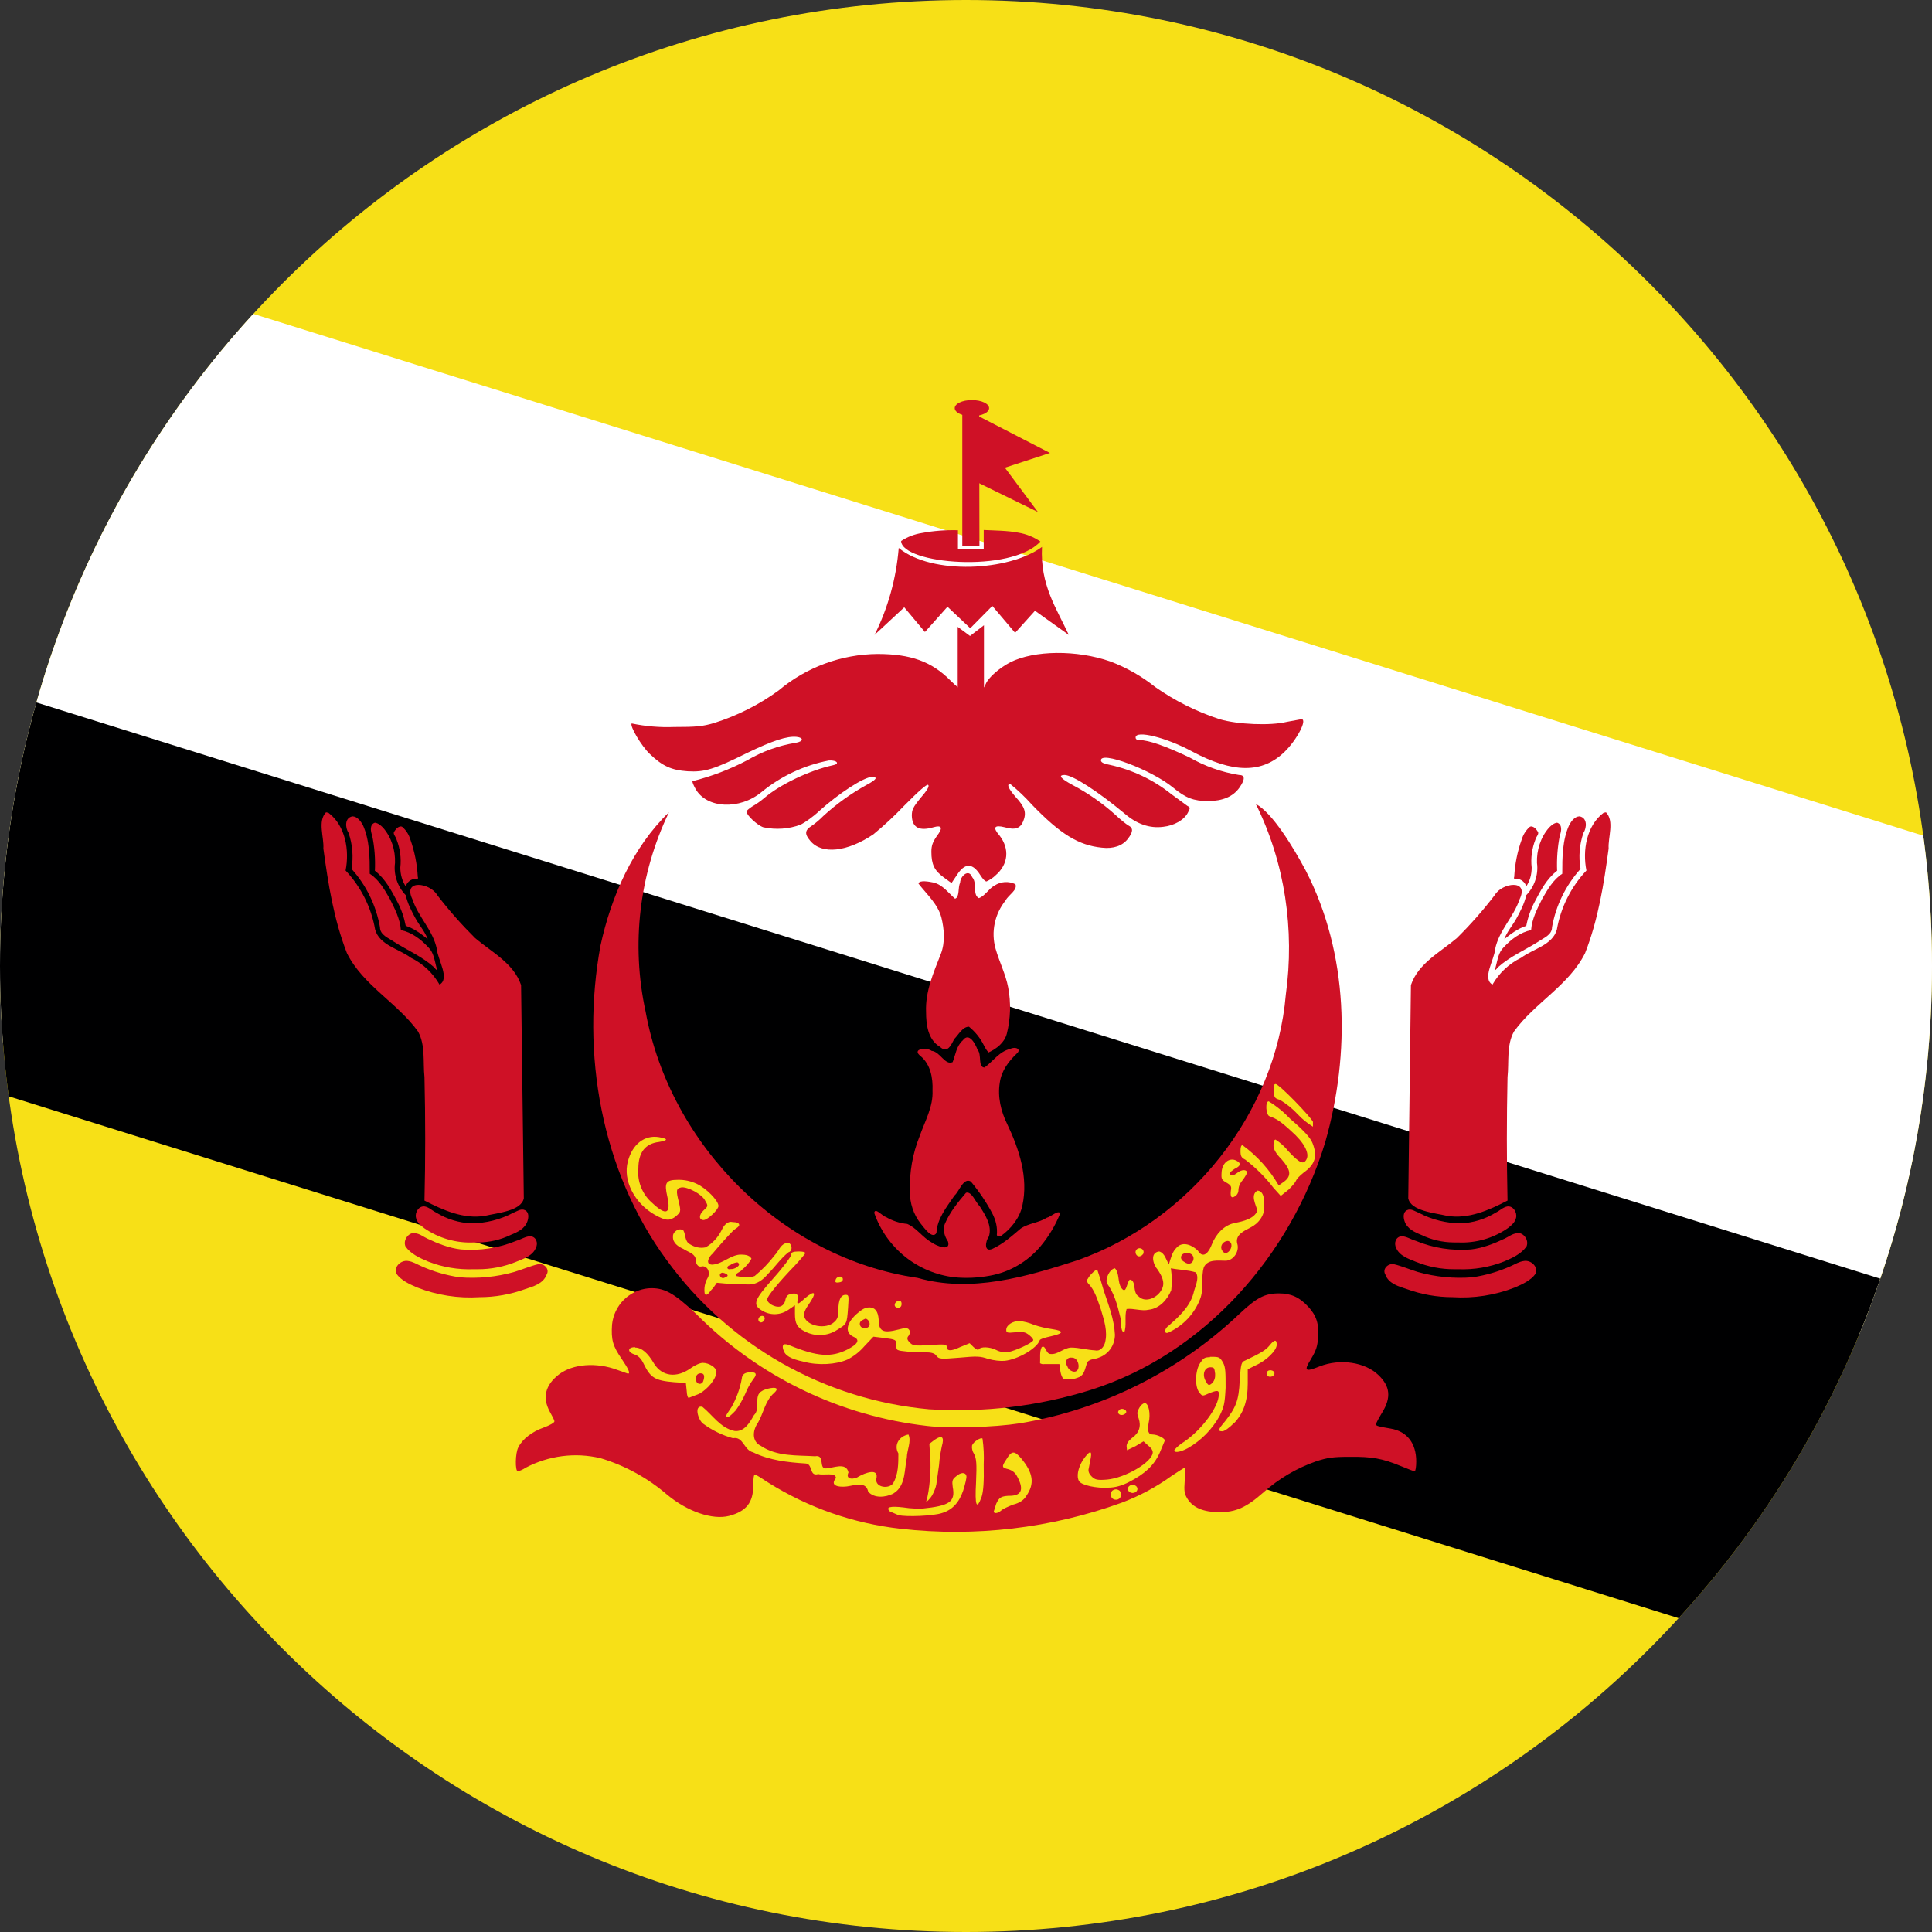<svg width="24" height="24" viewBox="0 0 24 24" fill="none" xmlns="http://www.w3.org/2000/svg">
<rect x="0" y="0" width="24" height="24" fill="#333333" stroke="none"/>
<g clip-path="url(#clip0_2214_3109)">
<g clip-path="url(#clip1_2214_3109)">
<path d="M-4 0H28V24H-4V0Z" fill="#F7E017"/>
<path d="M-4 1.666V12.335L28 17.335V11.665L-4 1.666Z" fill="white"/>
<path d="M-4 7.335V12.335L28 22.335V17.335L-4 7.335Z" fill="#000001"/>
<path d="M11.19 18.991C10.605 18.926 10.042 18.73 9.543 18.417C9.463 18.364 9.39 18.317 9.377 18.317C9.363 18.317 9.357 18.381 9.357 18.454C9.357 18.667 9.27 18.774 9.057 18.831C8.85 18.884 8.537 18.777 8.283 18.564C8.043 18.358 7.763 18.205 7.46 18.114C7.145 18.039 6.813 18.082 6.527 18.234C6.498 18.254 6.467 18.268 6.433 18.277C6.397 18.277 6.4 18.047 6.44 17.977C6.49 17.877 6.61 17.784 6.753 17.734C6.827 17.707 6.887 17.674 6.887 17.657C6.887 17.641 6.86 17.591 6.83 17.537C6.735 17.362 6.772 17.207 6.943 17.074C7.117 16.941 7.41 16.921 7.667 17.017L7.8 17.064C7.833 17.064 7.813 17.014 7.72 16.877C7.613 16.721 7.59 16.644 7.603 16.454C7.615 16.338 7.666 16.23 7.748 16.148C7.83 16.066 7.938 16.015 8.053 16.004C8.247 15.991 8.367 16.057 8.653 16.327C9.423 17.102 10.435 17.591 11.52 17.714C11.797 17.747 12.347 17.731 12.67 17.681C13.694 17.51 14.644 17.036 15.397 16.321C15.61 16.121 15.71 16.067 15.887 16.067C16.037 16.067 16.143 16.114 16.253 16.234C16.354 16.344 16.387 16.447 16.373 16.617C16.367 16.724 16.35 16.774 16.287 16.881C16.194 17.031 16.21 17.047 16.393 16.974C16.647 16.874 16.957 16.921 17.123 17.081C17.27 17.221 17.284 17.361 17.17 17.547C17.127 17.617 17.093 17.681 17.093 17.694C17.093 17.714 17.127 17.721 17.277 17.747C17.477 17.781 17.593 17.927 17.593 18.154C17.593 18.221 17.584 18.277 17.573 18.277C17.564 18.277 17.487 18.247 17.407 18.214C17.174 18.117 17.04 18.094 16.767 18.097C16.56 18.097 16.49 18.107 16.347 18.154C16.107 18.238 15.886 18.368 15.697 18.537C15.483 18.727 15.35 18.787 15.143 18.784C14.95 18.784 14.819 18.729 14.75 18.617C14.713 18.557 14.707 18.524 14.717 18.391C14.723 18.304 14.72 18.234 14.717 18.234C14.707 18.234 14.633 18.281 14.55 18.337C14.36 18.474 14.152 18.585 13.934 18.667C13.056 18.985 12.117 19.095 11.19 18.991Z" fill="#CF1126"/>
<path d="M11.543 17.507C10.899 17.449 10.274 17.253 9.711 16.933C9.148 16.613 8.66 16.175 8.28 15.651C7.467 14.544 7.213 13.081 7.46 11.744C7.593 11.134 7.86 10.524 8.31 10.091C7.94 10.861 7.838 11.732 8.02 12.567C8.32 14.227 9.72 15.631 11.397 15.874C12.063 16.064 12.747 15.861 13.38 15.657C14.78 15.164 15.847 13.837 15.973 12.354C16.084 11.554 15.963 10.717 15.6 9.987C15.807 10.097 16.067 10.527 16.22 10.814C16.753 11.847 16.777 13.084 16.463 14.187C16.037 15.591 14.963 16.821 13.547 17.267C12.9 17.469 12.223 17.55 11.547 17.507H11.543Z" fill="#CF1126"/>
<path d="M5.067 15.664C4.983 15.651 4.89 15.734 4.923 15.821C4.983 15.907 5.09 15.954 5.183 15.994C5.429 16.09 5.693 16.131 5.957 16.114C6.15 16.114 6.342 16.08 6.523 16.014C6.623 15.981 6.75 15.947 6.79 15.834C6.833 15.764 6.757 15.691 6.687 15.704C6.587 15.727 6.487 15.771 6.387 15.801C6.167 15.863 5.938 15.885 5.71 15.867C5.544 15.843 5.383 15.796 5.23 15.727C5.177 15.704 5.127 15.671 5.067 15.664Z" fill="#CF1126"/>
<path d="M5.16 15.317C5.077 15.304 5.003 15.404 5.037 15.484C5.103 15.577 5.213 15.627 5.317 15.671C5.497 15.742 5.69 15.774 5.883 15.767H5.933C6.098 15.768 6.261 15.736 6.413 15.674C6.503 15.637 6.617 15.601 6.657 15.501C6.687 15.444 6.663 15.364 6.59 15.357C6.53 15.357 6.473 15.397 6.413 15.414C6.196 15.504 5.961 15.54 5.727 15.521C5.58 15.504 5.443 15.45 5.31 15.387C5.26 15.364 5.217 15.327 5.16 15.32V15.317Z" fill="#CF1126"/>
<path d="M5.277 14.987C5.203 14.977 5.153 15.06 5.167 15.124C5.177 15.184 5.227 15.224 5.27 15.257C5.452 15.383 5.67 15.445 5.89 15.434H5.943C6.082 15.433 6.219 15.401 6.343 15.341C6.427 15.307 6.523 15.264 6.553 15.167C6.567 15.124 6.573 15.06 6.523 15.034C6.47 15.007 6.42 15.05 6.373 15.067C6.214 15.151 6.037 15.195 5.857 15.197C5.702 15.191 5.552 15.145 5.42 15.064C5.37 15.04 5.33 14.997 5.277 14.987Z" fill="#CF1126"/>
<path d="M4.05 10.091C3.943 10.201 4.027 10.401 4.017 10.541C4.077 10.981 4.147 11.424 4.31 11.841C4.51 12.241 4.937 12.457 5.193 12.814C5.287 12.984 5.253 13.191 5.273 13.381C5.285 13.892 5.285 14.403 5.273 14.914C5.507 15.034 5.757 15.147 6.023 15.104C6.18 15.067 6.473 15.044 6.507 14.887L6.473 12.237C6.383 11.967 6.107 11.827 5.903 11.654C5.734 11.486 5.575 11.307 5.43 11.117C5.343 10.967 5 10.917 5.123 11.171C5.197 11.394 5.38 11.557 5.427 11.791C5.437 11.921 5.593 12.157 5.46 12.231C5.377 12.086 5.253 11.97 5.103 11.897C4.957 11.787 4.713 11.741 4.66 11.547C4.612 11.272 4.484 11.017 4.293 10.814C4.343 10.567 4.293 10.257 4.08 10.097L4.05 10.091Z" fill="#CF1126"/>
<path d="M4.38 10.141C4.28 10.157 4.287 10.281 4.33 10.347C4.38 10.491 4.392 10.644 4.367 10.794C4.55 10.997 4.672 11.248 4.72 11.517C4.72 11.617 4.827 11.651 4.897 11.701C5.06 11.804 5.24 11.881 5.387 12.011C5.417 12.044 5.44 12.077 5.42 12.011C5.397 11.924 5.387 11.831 5.32 11.767C5.227 11.667 5.113 11.581 4.98 11.554C4.97 11.414 4.903 11.287 4.843 11.167C4.777 11.051 4.707 10.927 4.593 10.854C4.593 10.651 4.593 10.437 4.507 10.247C4.48 10.201 4.44 10.144 4.38 10.141Z" fill="#CF1126"/>
<path d="M4.657 10.22C4.59 10.241 4.603 10.327 4.623 10.377C4.653 10.522 4.664 10.67 4.657 10.817C4.787 10.917 4.863 11.064 4.937 11.204C4.986 11.297 5.02 11.396 5.04 11.501C5.143 11.534 5.233 11.601 5.313 11.667C5.28 11.574 5.213 11.501 5.163 11.411C5.113 11.32 5.063 11.224 5.04 11.12C4.94 11.017 4.887 10.867 4.907 10.72C4.913 10.564 4.863 10.4 4.757 10.28C4.73 10.254 4.697 10.224 4.657 10.22Z" fill="#CF1126"/>
<path d="M4.973 10.267C4.933 10.274 4.913 10.307 4.893 10.337C4.883 10.367 4.92 10.397 4.927 10.431C4.97 10.541 4.986 10.66 4.973 10.777C4.973 10.864 4.996 10.942 5.04 11.011C5.048 10.985 5.063 10.963 5.084 10.946C5.105 10.929 5.13 10.919 5.157 10.917C5.173 10.917 5.203 10.924 5.19 10.894C5.181 10.732 5.15 10.576 5.097 10.427C5.08 10.37 5.048 10.318 5.003 10.277C4.995 10.268 4.983 10.265 4.97 10.267H4.973Z" fill="#CF1126"/>
<path d="M18.933 15.664C19.017 15.651 19.11 15.734 19.077 15.821C19.017 15.907 18.91 15.954 18.817 15.994C18.571 16.09 18.307 16.131 18.044 16.114C17.85 16.114 17.659 16.08 17.477 16.014C17.377 15.981 17.25 15.947 17.21 15.834C17.167 15.764 17.244 15.691 17.314 15.704C17.413 15.727 17.514 15.771 17.613 15.801C17.833 15.863 18.062 15.885 18.29 15.867C18.456 15.843 18.617 15.796 18.77 15.727C18.823 15.704 18.873 15.671 18.933 15.664Z" fill="#CF1126"/>
<path d="M18.84 15.317C18.924 15.304 18.997 15.404 18.963 15.484C18.897 15.577 18.787 15.627 18.683 15.671C18.503 15.742 18.31 15.774 18.117 15.767H18.067C17.902 15.768 17.739 15.736 17.587 15.674C17.497 15.637 17.384 15.601 17.343 15.501C17.314 15.444 17.337 15.364 17.41 15.357C17.47 15.357 17.527 15.397 17.587 15.414C17.804 15.504 18.039 15.54 18.273 15.521C18.42 15.504 18.557 15.45 18.69 15.387C18.74 15.364 18.784 15.327 18.84 15.32V15.317Z" fill="#CF1126"/>
<path d="M18.724 14.987C18.797 14.977 18.847 15.06 18.834 15.124C18.823 15.184 18.773 15.224 18.73 15.257C18.549 15.383 18.331 15.445 18.11 15.434H18.057C17.918 15.433 17.782 15.401 17.657 15.341C17.573 15.307 17.477 15.264 17.447 15.167C17.433 15.124 17.427 15.06 17.477 15.034C17.53 15.007 17.58 15.05 17.627 15.067C17.786 15.151 17.963 15.195 18.143 15.197C18.298 15.191 18.448 15.145 18.58 15.064C18.63 15.04 18.67 14.997 18.724 14.987Z" fill="#CF1126"/>
<path d="M19.95 10.091C20.057 10.201 19.974 10.401 19.983 10.541C19.924 10.981 19.854 11.424 19.69 11.841C19.49 12.241 19.064 12.457 18.807 12.814C18.713 12.984 18.747 13.191 18.727 13.381C18.716 13.892 18.716 14.403 18.727 14.914C18.494 15.034 18.244 15.147 17.977 15.104C17.82 15.067 17.527 15.044 17.494 14.887L17.527 12.237C17.617 11.967 17.893 11.827 18.097 11.654C18.267 11.486 18.425 11.307 18.57 11.117C18.657 10.967 19 10.917 18.877 11.171C18.803 11.394 18.62 11.557 18.573 11.791C18.564 11.921 18.407 12.157 18.54 12.231C18.623 12.086 18.747 11.97 18.897 11.897C19.044 11.787 19.287 11.741 19.34 11.547C19.388 11.272 19.516 11.017 19.707 10.814C19.657 10.567 19.707 10.257 19.92 10.097L19.95 10.091Z" fill="#CF1126"/>
<path d="M19.62 10.141C19.72 10.157 19.713 10.281 19.67 10.347C19.62 10.491 19.608 10.644 19.634 10.794C19.451 10.997 19.328 11.248 19.28 11.517C19.28 11.617 19.174 11.651 19.104 11.701C18.94 11.804 18.76 11.881 18.613 12.011C18.584 12.044 18.56 12.077 18.58 12.011C18.604 11.924 18.613 11.831 18.68 11.767C18.773 11.667 18.887 11.581 19.02 11.554C19.03 11.414 19.097 11.287 19.157 11.167C19.224 11.051 19.294 10.927 19.407 10.854C19.407 10.651 19.407 10.437 19.494 10.247C19.52 10.201 19.56 10.144 19.62 10.141Z" fill="#CF1126"/>
<path d="M19.343 10.22C19.41 10.241 19.397 10.327 19.377 10.377C19.348 10.522 19.337 10.67 19.343 10.817C19.213 10.917 19.137 11.064 19.064 11.204C19.015 11.297 18.98 11.396 18.96 11.501C18.857 11.534 18.767 11.601 18.687 11.667C18.72 11.574 18.787 11.501 18.837 11.411C18.887 11.32 18.937 11.224 18.96 11.12C19.06 11.017 19.113 10.867 19.093 10.72C19.087 10.564 19.137 10.4 19.244 10.28C19.27 10.254 19.303 10.224 19.343 10.22Z" fill="#CF1126"/>
<path d="M19.027 10.267C19.067 10.274 19.087 10.307 19.107 10.337C19.117 10.367 19.08 10.397 19.073 10.431C19.03 10.541 19.014 10.66 19.027 10.777C19.027 10.864 19.005 10.942 18.96 11.011C18.952 10.985 18.937 10.963 18.916 10.946C18.895 10.929 18.87 10.919 18.843 10.917C18.827 10.917 18.797 10.924 18.81 10.894C18.819 10.732 18.85 10.576 18.904 10.427C18.921 10.37 18.953 10.318 18.997 10.277C19.006 10.268 19.017 10.265 19.03 10.267H19.027Z" fill="#CF1126"/>
<path d="M11.857 15.867C11.632 15.841 11.419 15.752 11.243 15.611C11.067 15.469 10.934 15.281 10.86 15.067C10.87 14.994 10.96 15.107 11.004 15.117C11.085 15.166 11.176 15.195 11.27 15.204C11.387 15.254 11.46 15.371 11.573 15.434C11.627 15.474 11.813 15.554 11.777 15.424C11.733 15.357 11.704 15.271 11.743 15.191C11.803 15.054 11.9 14.934 12 14.817C12.07 14.794 12.12 14.937 12.17 14.984C12.24 15.094 12.327 15.227 12.284 15.361C12.243 15.411 12.217 15.561 12.327 15.514C12.46 15.454 12.57 15.354 12.68 15.261C12.78 15.194 12.903 15.191 13.004 15.127C13.053 15.117 13.15 15.024 13.17 15.074C13.11 15.223 13.027 15.361 12.924 15.484C12.763 15.674 12.542 15.803 12.297 15.847C12.15 15.874 12.004 15.881 11.857 15.867Z" fill="#CF1126"/>
<path d="M12.383 15.341C12.392 15.252 12.373 15.163 12.327 15.074C12.254 14.936 12.165 14.804 12.06 14.677C11.967 14.624 11.917 14.8 11.857 14.851C11.76 14.994 11.64 15.14 11.633 15.317C11.58 15.4 11.48 15.251 11.437 15.2C11.348 15.086 11.301 14.945 11.303 14.8C11.296 14.566 11.336 14.332 11.424 14.114C11.49 13.927 11.594 13.747 11.584 13.547C11.59 13.39 11.56 13.224 11.437 13.12C11.317 13.027 11.514 13.007 11.573 13.054C11.68 13.064 11.737 13.237 11.834 13.194C11.87 13.104 11.88 12.994 11.96 12.924C12.037 12.817 12.117 12.967 12.143 13.04C12.2 13.101 12.143 13.257 12.23 13.261C12.337 13.184 12.414 13.06 12.55 13.03C12.607 12.997 12.7 13.03 12.627 13.091C12.527 13.187 12.44 13.304 12.42 13.447C12.39 13.624 12.434 13.804 12.51 13.96C12.66 14.274 12.777 14.627 12.7 14.977C12.667 15.13 12.56 15.264 12.434 15.354C12.417 15.364 12.39 15.364 12.383 15.341Z" fill="#CF1126"/>
<path d="M12.223 12.987C12.179 12.897 12.115 12.817 12.037 12.754C11.957 12.754 11.907 12.854 11.854 12.907C11.817 12.977 11.77 13.094 11.677 13.004C11.527 12.917 11.504 12.727 11.504 12.571C11.493 12.317 11.597 12.081 11.687 11.851C11.743 11.707 11.73 11.544 11.694 11.397C11.65 11.231 11.514 11.111 11.41 10.977C11.417 10.927 11.55 10.954 11.6 10.964C11.713 10.994 11.78 11.091 11.864 11.164C11.924 11.144 11.897 11.024 11.927 10.967C11.927 10.887 12.034 10.784 12.077 10.897C12.143 10.971 12.077 11.114 12.16 11.157C12.24 11.127 12.28 11.041 12.354 11.001C12.392 10.976 12.436 10.961 12.481 10.958C12.527 10.955 12.572 10.964 12.614 10.984C12.643 11.057 12.527 11.117 12.493 11.184C12.426 11.267 12.379 11.364 12.357 11.469C12.335 11.573 12.338 11.681 12.367 11.784C12.414 11.951 12.493 12.101 12.524 12.267C12.56 12.457 12.554 12.653 12.507 12.841C12.477 12.954 12.38 13.027 12.28 13.074C12.258 13.05 12.239 13.021 12.223 12.987Z" fill="#CF1126"/>
<path d="M11.72 10.897C11.607 10.814 11.57 10.737 11.57 10.581C11.57 10.504 11.587 10.46 11.637 10.387C11.717 10.283 11.702 10.246 11.594 10.277C11.42 10.328 11.331 10.28 11.327 10.134C11.327 10.06 11.34 10.03 11.437 9.911C11.517 9.819 11.548 9.766 11.53 9.751C11.517 9.735 11.417 9.822 11.23 10.011C11.111 10.136 10.984 10.254 10.85 10.364C10.524 10.584 10.21 10.617 10.067 10.447C9.993 10.361 9.997 10.314 10.08 10.261C10.133 10.225 10.182 10.183 10.227 10.137C10.39 9.988 10.57 9.858 10.764 9.751C10.886 9.686 10.909 9.653 10.834 9.651C10.733 9.651 10.417 9.857 10.174 10.077C10.104 10.144 10 10.217 9.947 10.244C9.799 10.299 9.638 10.31 9.483 10.277C9.41 10.254 9.273 10.127 9.273 10.081C9.273 10.07 9.307 10.044 9.34 10.021C9.394 9.99 9.446 9.954 9.493 9.914C9.687 9.747 10.053 9.571 10.344 9.507C10.437 9.491 10.4 9.441 10.297 9.447C9.991 9.506 9.704 9.64 9.463 9.837C9.187 10.067 8.77 10.044 8.637 9.794C8.613 9.751 8.597 9.711 8.603 9.704C8.84 9.644 9.068 9.557 9.283 9.444C9.469 9.335 9.674 9.261 9.887 9.227C9.98 9.211 9.987 9.164 9.897 9.154C9.777 9.141 9.597 9.201 9.28 9.354C8.87 9.557 8.753 9.594 8.54 9.581C8.34 9.567 8.23 9.517 8.073 9.367C7.967 9.267 7.82 9.017 7.847 8.987C8.02 9.023 8.197 9.038 8.373 9.031C8.65 9.031 8.727 9.024 8.873 8.981C9.16 8.89 9.43 8.754 9.673 8.577C10.017 8.288 10.451 8.128 10.9 8.124C11.313 8.124 11.573 8.217 11.807 8.454C11.887 8.534 11.954 8.584 11.963 8.574C11.973 8.564 11.983 8.424 11.987 8.264C11.987 8.264 12.11 8.251 12.137 8.287C12.137 8.544 12.137 8.567 12.177 8.567C12.204 8.565 12.226 8.543 12.243 8.501C12.277 8.417 12.41 8.301 12.55 8.227C12.85 8.077 13.373 8.071 13.793 8.217C13.994 8.293 14.182 8.4 14.35 8.534C14.595 8.706 14.865 8.841 15.15 8.934C15.377 9.001 15.784 9.017 15.987 8.967L16.167 8.934C16.244 8.934 16.113 9.187 15.96 9.337C15.68 9.611 15.317 9.607 14.807 9.334C14.487 9.161 14.107 9.067 14.107 9.161C14.107 9.183 14.123 9.194 14.157 9.194C14.268 9.194 14.476 9.266 14.78 9.411C14.969 9.519 15.175 9.592 15.39 9.627C15.468 9.627 15.47 9.679 15.397 9.784C15.319 9.895 15.189 9.951 15.007 9.951C14.83 9.951 14.73 9.914 14.573 9.784C14.307 9.564 13.653 9.317 13.677 9.451C13.681 9.473 13.717 9.489 13.784 9.501C14.065 9.562 14.329 9.687 14.553 9.867L14.75 10.011C14.787 10.03 14.787 10.037 14.757 10.094C14.71 10.187 14.584 10.257 14.45 10.271C14.281 10.293 14.12 10.237 13.967 10.104C13.633 9.827 13.323 9.627 13.223 9.627C13.141 9.629 13.175 9.671 13.323 9.751C13.513 9.851 13.69 9.974 13.85 10.117C13.917 10.181 13.993 10.241 14.017 10.254C14.08 10.287 14.077 10.334 14.01 10.421C13.944 10.507 13.83 10.547 13.687 10.53C13.4 10.501 13.174 10.364 12.82 9.997C12.736 9.903 12.645 9.816 12.547 9.737C12.502 9.742 12.527 9.797 12.62 9.904C12.733 10.027 12.754 10.097 12.71 10.204C12.674 10.29 12.61 10.314 12.483 10.277C12.35 10.244 12.328 10.278 12.417 10.38C12.543 10.544 12.527 10.737 12.367 10.874C12.334 10.906 12.295 10.932 12.254 10.95C12.236 10.948 12.21 10.922 12.177 10.87C12.081 10.717 11.985 10.717 11.887 10.87L11.82 10.97L11.72 10.897Z" fill="#CF1126"/>
<path d="M12.223 7.767L12.05 7.9L11.897 7.787V8.714H12.223V7.767Z" fill="#CF1126"/>
<path d="M11.164 6.811C11.133 7.185 11.032 7.551 10.864 7.887L11.233 7.544L11.49 7.851L11.77 7.537L12.053 7.804L12.327 7.527L12.61 7.861L12.857 7.587L13.277 7.887C13.123 7.554 12.92 7.267 12.944 6.794C12.54 7.094 11.577 7.147 11.164 6.807V6.811Z" fill="#CF1126"/>
<path d="M11.9 6.587C11.745 6.583 11.596 6.594 11.454 6.621C11.361 6.635 11.272 6.669 11.194 6.721C11.204 7.007 12.56 7.124 12.924 6.727C12.842 6.671 12.748 6.633 12.65 6.617C12.517 6.591 12.364 6.591 12.22 6.584V6.821H11.9V6.587Z" fill="#CF1126"/>
<path d="M12.164 5.134H11.954V6.78H12.167L12.164 5.134Z" fill="#CF1126"/>
<path d="M12.164 5.174L12.084 5.964L12.893 6.36L12.483 5.81L13.043 5.627L12.164 5.174ZM12.073 4.97C11.95 4.97 11.86 5.017 11.86 5.07C11.86 5.124 11.95 5.17 12.073 5.17C12.197 5.17 12.287 5.124 12.287 5.07C12.287 5.017 12.197 4.97 12.073 4.97Z" fill="#CF1126"/>
<path d="M11.7 18.796C11.827 18.759 11.915 18.666 11.965 18.516C11.99 18.436 12.01 18.356 12.005 18.336C11.995 18.286 11.935 18.286 11.875 18.341C11.83 18.376 11.825 18.396 11.835 18.471C11.87 18.656 11.8 18.706 11.45 18.741C11.415 18.741 11.31 18.741 11.225 18.726C11.055 18.706 10.998 18.722 11.055 18.776L11.16 18.821C11.255 18.846 11.6 18.831 11.7 18.796ZM12.435 18.766C12.455 18.746 12.52 18.716 12.585 18.691C12.665 18.671 12.72 18.634 12.75 18.581C12.855 18.431 12.835 18.296 12.685 18.116C12.6 18.016 12.565 18.021 12.5 18.131C12.44 18.221 12.445 18.231 12.525 18.251C12.572 18.264 12.607 18.291 12.63 18.331C12.72 18.491 12.697 18.574 12.56 18.581C12.44 18.581 12.41 18.601 12.375 18.681L12.345 18.776C12.345 18.806 12.395 18.801 12.435 18.766ZM12.195 18.591C12.215 18.526 12.225 18.416 12.22 18.191C12.225 18.084 12.22 17.977 12.205 17.871C12.185 17.851 12.09 17.911 12.075 17.956C12.07 17.992 12.079 18.03 12.1 18.061C12.13 18.121 12.135 18.181 12.125 18.411C12.108 18.707 12.132 18.767 12.195 18.591Z" fill="#F7E017"/>
<path d="M11.63 18.451L11.665 18.201C11.67 18.116 11.69 18.011 11.7 17.965C11.733 17.849 11.703 17.822 11.61 17.886L11.545 17.936L11.555 18.101C11.57 18.25 11.545 18.526 11.51 18.636C11.5 18.666 11.515 18.657 11.555 18.61C11.585 18.576 11.62 18.5 11.63 18.445V18.451ZM11.13 18.53C11.25 18.43 11.235 18.25 11.265 18.11C11.265 18.015 11.325 17.905 11.285 17.82C11.17 17.84 11.1 17.951 11.16 18.055C11.16 18.18 11.16 18.316 11.095 18.425C11.045 18.5 10.875 18.48 10.885 18.375C10.925 18.226 10.74 18.3 10.67 18.34C10.615 18.381 10.495 18.386 10.54 18.291C10.51 18.155 10.345 18.241 10.255 18.241C10.17 18.241 10.25 18.066 10.125 18.09C9.9 18.076 9.65 18.096 9.45 17.96C9.335 17.905 9.35 17.765 9.415 17.675C9.485 17.555 9.505 17.401 9.615 17.305C9.73 17.201 9.515 17.245 9.465 17.28C9.355 17.34 9.455 17.495 9.365 17.581C9.315 17.671 9.245 17.791 9.125 17.776C8.95 17.741 8.85 17.576 8.725 17.476C8.615 17.451 8.675 17.645 8.735 17.686C8.846 17.768 8.971 17.829 9.105 17.866C9.235 17.84 9.24 18.015 9.355 18.041C9.555 18.14 9.785 18.166 10.01 18.18C10.1 18.186 10.05 18.346 10.165 18.311C10.23 18.331 10.38 18.285 10.385 18.36C10.285 18.48 10.48 18.476 10.55 18.46C10.645 18.441 10.76 18.41 10.785 18.53C10.86 18.616 11 18.601 11.095 18.555L11.13 18.53Z" fill="#F7E017"/>
<path d="M9.14 17.52C9.187 17.455 9.227 17.384 9.26 17.31C9.285 17.246 9.319 17.186 9.36 17.13C9.413 17.064 9.39 17.037 9.29 17.05C9.243 17.057 9.218 17.082 9.215 17.125C9.193 17.248 9.15 17.366 9.09 17.475C9.005 17.6 9.005 17.605 9.04 17.605C9.06 17.599 9.093 17.57 9.14 17.52ZM7.89 16.735C7.795 16.735 7.79 16.795 7.88 16.825C7.927 16.839 7.965 16.877 7.995 16.94C8.08 17.115 8.135 17.15 8.37 17.17L8.52 17.18L8.53 17.275C8.533 17.332 8.542 17.362 8.555 17.365L8.685 17.315C8.795 17.255 8.9 17.125 8.9 17.04C8.9 16.99 8.81 16.93 8.73 16.93C8.695 16.93 8.63 16.96 8.575 17C8.405 17.12 8.225 17.1 8.125 16.94C8.048 16.807 7.97 16.74 7.89 16.74V16.735ZM8.705 17.06C8.748 17.06 8.758 17.094 8.735 17.16C8.732 17.169 8.726 17.177 8.719 17.182C8.711 17.188 8.702 17.191 8.692 17.191C8.683 17.191 8.674 17.188 8.666 17.182C8.659 17.177 8.653 17.169 8.65 17.16C8.63 17.11 8.655 17.06 8.7 17.06H8.705ZM15.03 16.86C14.965 16.86 14.95 16.87 14.91 16.93C14.845 17.025 14.84 17.23 14.9 17.3C14.935 17.345 14.94 17.345 15.015 17.31C15.125 17.265 15.145 17.27 15.14 17.325C15.14 17.475 14.93 17.76 14.71 17.91C14.665 17.937 14.624 17.971 14.59 18.01C14.575 18.05 14.655 18.045 14.755 17.99C14.921 17.895 15.057 17.757 15.15 17.59C15.205 17.475 15.215 17.44 15.225 17.24C15.225 17.05 15.225 16.99 15.195 16.93C15.155 16.86 15.145 16.855 15.055 16.855H15.03V16.86ZM15.035 16.985C15.085 16.985 15.085 16.995 15.095 17.065C15.098 17.112 15.087 17.15 15.06 17.18C15.02 17.215 15.01 17.215 14.98 17.16C14.93 17.08 14.96 16.985 15.035 16.985ZM14.025 18.41C14.22 18.31 14.335 18.205 14.405 18.05L14.47 17.895C14.47 17.865 14.375 17.82 14.32 17.82C14.265 17.82 14.25 17.78 14.27 17.67C14.295 17.565 14.27 17.43 14.22 17.43C14.197 17.434 14.175 17.452 14.155 17.485C14.125 17.535 14.12 17.555 14.145 17.62C14.178 17.72 14.15 17.802 14.06 17.865C14.017 17.899 13.995 17.932 13.995 17.965L14 18.015L14.105 17.965L14.205 17.905L14.26 17.955C14.297 17.982 14.317 18.01 14.32 18.04C14.32 18.16 13.98 18.36 13.75 18.38C13.625 18.39 13.6 18.38 13.56 18.34C13.527 18.307 13.515 18.274 13.525 18.24L13.55 18.11C13.567 18.01 13.533 18.02 13.45 18.14C13.39 18.24 13.37 18.345 13.405 18.4C13.435 18.45 13.625 18.49 13.765 18.48C13.848 18.48 13.935 18.457 14.025 18.41ZM15.325 17.685C15.445 17.56 15.5 17.41 15.5 17.185V17.01L15.6 16.96C15.735 16.9 15.86 16.775 15.86 16.705C15.86 16.635 15.83 16.639 15.77 16.715C15.725 16.77 15.67 16.805 15.47 16.9C15.42 16.92 15.415 16.935 15.4 17.15C15.39 17.4 15.35 17.49 15.215 17.66C15.13 17.76 15.125 17.78 15.185 17.78C15.21 17.78 15.275 17.735 15.325 17.68V17.685ZM13.99 17.545C14 17.51 13.93 17.485 13.905 17.515C13.888 17.529 13.885 17.544 13.895 17.56C13.915 17.59 13.975 17.58 13.99 17.545ZM15.83 17.07C15.845 17.03 15.775 17.005 15.745 17.035C15.732 17.052 15.73 17.069 15.74 17.085C15.76 17.115 15.82 17.105 15.83 17.07ZM13.615 15.775C13.568 15.809 13.533 15.847 13.51 15.89C13.485 15.905 13.505 15.92 13.515 15.94C13.6 16.025 13.635 16.15 13.675 16.265C13.715 16.4 13.765 16.545 13.725 16.685C13.71 16.735 13.665 16.79 13.605 16.775C13.505 16.77 13.405 16.74 13.305 16.74C13.21 16.745 13.14 16.83 13.05 16.82C12.99 16.82 12.99 16.7 12.94 16.735C12.91 16.8 12.925 16.87 12.92 16.935C12.937 16.945 12.955 16.949 12.975 16.945H13.16C13.17 17.005 13.17 17.08 13.21 17.13C13.277 17.144 13.343 17.135 13.41 17.105C13.47 17.075 13.48 17 13.5 16.94C13.52 16.875 13.6 16.89 13.65 16.865C13.709 16.845 13.76 16.806 13.796 16.755C13.831 16.704 13.85 16.643 13.85 16.58C13.84 16.385 13.77 16.21 13.71 16.03C13.687 15.947 13.662 15.865 13.635 15.785L13.615 15.775ZM13.315 16.865C13.38 16.865 13.41 16.945 13.395 17C13.37 17.075 13.275 17.03 13.26 16.975C13.225 16.925 13.245 16.86 13.31 16.865H13.315Z" fill="#F7E017"/>
<path d="M10.8 16.241C10.767 16.241 10.733 16.252 10.7 16.276C10.525 16.401 10.475 16.546 10.6 16.605C10.687 16.642 10.662 16.695 10.525 16.765C10.325 16.866 10.15 16.851 9.815 16.715C9.738 16.682 9.71 16.699 9.73 16.765C9.75 16.84 9.82 16.881 9.985 16.916C10.165 16.965 10.385 16.951 10.525 16.89C10.607 16.849 10.68 16.791 10.74 16.721L10.85 16.605L10.975 16.62C11.13 16.64 11.135 16.64 11.135 16.715C11.135 16.776 11.135 16.776 11.28 16.791L11.515 16.8C11.578 16.8 11.618 16.816 11.635 16.846C11.665 16.881 11.68 16.886 11.915 16.866C12.135 16.846 12.175 16.846 12.275 16.881C12.352 16.901 12.42 16.909 12.48 16.905C12.65 16.886 12.88 16.75 12.915 16.651C12.915 16.636 12.98 16.616 13.05 16.601C13.217 16.564 13.223 16.534 13.07 16.511C12.992 16.5 12.915 16.482 12.84 16.456C12.784 16.432 12.725 16.417 12.665 16.41C12.58 16.41 12.5 16.46 12.5 16.52C12.5 16.555 12.51 16.561 12.615 16.55C12.705 16.541 12.735 16.546 12.785 16.585C12.822 16.616 12.838 16.637 12.835 16.651C12.81 16.691 12.61 16.78 12.525 16.796C12.474 16.803 12.421 16.794 12.375 16.77C12.295 16.73 12.185 16.726 12.16 16.761C12.15 16.774 12.128 16.765 12.095 16.735L12.045 16.686L11.925 16.735C11.812 16.789 11.757 16.785 11.76 16.726C11.76 16.701 11.725 16.695 11.55 16.71C11.355 16.721 11.335 16.715 11.3 16.675C11.267 16.645 11.263 16.617 11.29 16.59C11.31 16.55 11.31 16.541 11.29 16.515C11.277 16.495 11.235 16.495 11.165 16.515C10.97 16.566 10.915 16.541 10.915 16.39C10.908 16.291 10.87 16.241 10.8 16.241ZM10.75 16.381C10.76 16.381 10.772 16.387 10.785 16.401C10.802 16.421 10.807 16.442 10.8 16.465C10.785 16.511 10.7 16.511 10.685 16.465C10.675 16.439 10.683 16.417 10.71 16.401L10.75 16.381Z" fill="#F7E017"/>
<path d="M10.4 16.52C10.52 16.445 10.52 16.451 10.535 16.245C10.545 16.096 10.545 16.085 10.505 16.085C10.445 16.085 10.415 16.147 10.415 16.27C10.415 16.351 10.405 16.386 10.365 16.421C10.265 16.52 10.025 16.476 9.99 16.355C9.98 16.322 9.998 16.272 10.045 16.206C10.15 16.055 10.13 16.015 9.995 16.131C9.91 16.21 9.895 16.21 9.91 16.145C9.923 16.079 9.893 16.055 9.82 16.076C9.783 16.082 9.762 16.109 9.755 16.155C9.745 16.195 9.723 16.221 9.69 16.23C9.63 16.245 9.53 16.191 9.53 16.14C9.53 16.105 9.68 15.921 9.875 15.72C9.945 15.646 10.005 15.57 10.005 15.566C9.998 15.552 9.97 15.546 9.92 15.546C9.853 15.546 9.823 15.559 9.83 15.585C9.83 15.605 9.735 15.736 9.615 15.87C9.365 16.151 9.345 16.206 9.465 16.28C9.515 16.311 9.573 16.327 9.631 16.325C9.69 16.323 9.747 16.304 9.795 16.27L9.875 16.215V16.316C9.875 16.441 9.9 16.491 10 16.541C10.062 16.573 10.132 16.588 10.203 16.584C10.273 16.581 10.341 16.559 10.4 16.52ZM15.62 14.79C15.53 14.845 15.6 14.96 15.62 15.04C15.58 15.14 15.445 15.171 15.345 15.191C15.205 15.216 15.105 15.331 15.055 15.456C15.025 15.536 14.955 15.655 14.88 15.536C14.815 15.47 14.695 15.415 14.62 15.495C14.56 15.55 14.545 15.63 14.52 15.706C14.485 15.65 14.47 15.566 14.4 15.546C14.28 15.56 14.325 15.71 14.38 15.771C14.43 15.845 14.48 15.935 14.43 16.02C14.38 16.12 14.23 16.191 14.145 16.105C14.065 16.061 14.12 15.905 14.035 15.896C13.995 15.925 13.995 16.09 13.93 16C13.88 15.925 13.91 15.82 13.85 15.755C13.785 15.765 13.73 15.88 13.75 15.941C13.84 16.061 13.88 16.21 13.915 16.355C13.935 16.416 13.91 16.53 13.965 16.555C14 16.46 13.965 16.355 13.995 16.261C14.085 16.25 14.18 16.291 14.27 16.27C14.405 16.256 14.505 16.14 14.55 16.026C14.56 15.935 14.558 15.845 14.545 15.755C14.645 15.775 14.755 15.775 14.855 15.806C14.905 15.88 14.84 15.991 14.825 16.07C14.775 16.241 14.64 16.36 14.515 16.471C14.46 16.506 14.455 16.59 14.53 16.546C14.701 16.464 14.835 16.321 14.905 16.145C14.96 16.015 14.915 15.87 14.955 15.741C15.005 15.64 15.13 15.661 15.225 15.661C15.32 15.661 15.4 15.546 15.37 15.45C15.34 15.341 15.455 15.29 15.53 15.251C15.635 15.2 15.715 15.095 15.705 14.976C15.705 14.911 15.705 14.796 15.62 14.79ZM15.255 15.415C15.365 15.445 15.235 15.655 15.175 15.521C15.155 15.47 15.2 15.415 15.255 15.415ZM14.74 15.566C14.885 15.56 14.83 15.765 14.71 15.675C14.645 15.64 14.665 15.566 14.74 15.566ZM9.5 16.381C9.5 16.36 9.49 16.349 9.47 16.346C9.435 16.346 9.41 16.381 9.425 16.41C9.445 16.445 9.49 16.425 9.5 16.381ZM11.2 16.201C11.2 16.167 11.187 16.154 11.16 16.16C11.105 16.171 11.095 16.245 11.155 16.245C11.185 16.245 11.2 16.229 11.2 16.195V16.201ZM9.1 15.181C9.035 15.165 8.99 15.226 8.965 15.28C8.918 15.374 8.852 15.445 8.765 15.495C8.698 15.509 8.633 15.495 8.57 15.456C8.505 15.421 8.52 15.341 8.49 15.286C8.44 15.245 8.355 15.3 8.36 15.361C8.355 15.441 8.425 15.486 8.49 15.515C8.54 15.55 8.62 15.566 8.64 15.63C8.64 15.685 8.66 15.751 8.725 15.73C8.8 15.73 8.825 15.82 8.79 15.876C8.755 15.936 8.743 16.007 8.755 16.076C8.79 16.11 8.825 16.026 8.855 16.006L8.905 15.935C9.038 15.949 9.172 15.956 9.305 15.956C9.405 15.956 9.48 15.896 9.54 15.825C9.63 15.736 9.7 15.63 9.795 15.556C9.865 15.536 9.83 15.405 9.755 15.445C9.69 15.47 9.67 15.546 9.625 15.591C9.552 15.687 9.468 15.774 9.375 15.851C9.3 15.88 9.22 15.866 9.145 15.851C9.115 15.825 9.205 15.8 9.22 15.771C9.267 15.734 9.305 15.689 9.335 15.636C9.31 15.585 9.24 15.585 9.19 15.585C9.07 15.595 8.975 15.7 8.85 15.71C8.755 15.71 8.805 15.611 8.85 15.575C8.933 15.476 9.018 15.38 9.105 15.29C9.13 15.261 9.22 15.23 9.165 15.191C9.145 15.184 9.123 15.181 9.1 15.181ZM9.16 15.681C9.225 15.716 9.12 15.771 9.08 15.765C9.025 15.78 9.02 15.726 9.07 15.716C9.1 15.695 9.13 15.684 9.16 15.681ZM8.97 15.81C9.005 15.81 9.08 15.845 9.01 15.866C8.96 15.905 8.91 15.825 8.97 15.81Z" fill="#F7E017"/>
<path d="M10.47 15.891C10.47 15.841 10.39 15.851 10.38 15.901C10.37 15.927 10.383 15.937 10.42 15.931C10.453 15.927 10.47 15.914 10.47 15.891ZM14.205 15.561C14.215 15.516 14.155 15.486 14.12 15.521C14.085 15.556 14.12 15.616 14.16 15.606C14.18 15.602 14.197 15.587 14.21 15.561H14.205ZM8.4 15.106C8.455 15.056 8.46 15.051 8.435 14.941C8.395 14.786 8.4 14.766 8.46 14.751C8.535 14.736 8.725 14.836 8.76 14.916C8.8 14.981 8.795 14.986 8.74 15.036C8.68 15.091 8.68 15.156 8.74 15.156C8.79 15.156 8.925 15.026 8.925 14.981C8.925 14.916 8.775 14.761 8.655 14.706C8.583 14.672 8.504 14.655 8.425 14.656C8.27 14.656 8.25 14.691 8.29 14.866C8.337 15.079 8.275 15.106 8.105 14.946C8.043 14.893 7.995 14.827 7.965 14.752C7.934 14.677 7.922 14.596 7.93 14.516C7.93 14.316 8.015 14.206 8.185 14.186C8.302 14.166 8.302 14.146 8.185 14.126C8.005 14.096 7.855 14.216 7.8 14.426C7.735 14.661 7.88 14.946 8.135 15.091C8.27 15.166 8.32 15.171 8.4 15.106ZM15.36 14.846C15.377 14.829 15.385 14.806 15.385 14.776C15.388 14.732 15.407 14.692 15.44 14.656C15.473 14.609 15.49 14.579 15.49 14.566C15.49 14.526 15.425 14.526 15.375 14.566C15.315 14.612 15.282 14.612 15.275 14.566L15.335 14.521C15.415 14.484 15.422 14.449 15.355 14.416C15.27 14.376 15.18 14.446 15.175 14.566C15.17 14.646 15.175 14.656 15.235 14.691C15.295 14.726 15.3 14.741 15.29 14.791C15.28 14.877 15.303 14.896 15.36 14.846ZM16.01 14.776C16.063 14.722 16.093 14.686 16.1 14.666C16.107 14.646 16.138 14.612 16.195 14.566C16.335 14.466 16.37 14.366 16.305 14.201C16.28 14.136 16.205 14.051 16.03 13.901C15.95 13.816 15.86 13.742 15.76 13.681C15.715 13.681 15.725 13.851 15.77 13.866C15.855 13.896 15.91 13.931 16.04 14.051C16.2 14.191 16.27 14.326 16.23 14.401C16.195 14.471 16.145 14.451 16.005 14.301C15.96 14.244 15.905 14.195 15.845 14.156C15.828 14.159 15.82 14.182 15.82 14.226C15.817 14.272 15.85 14.331 15.92 14.401C16.035 14.531 16.045 14.606 15.955 14.676L15.885 14.726C15.771 14.53 15.618 14.36 15.435 14.226C15.418 14.226 15.41 14.249 15.41 14.296C15.41 14.361 15.42 14.381 15.47 14.406C15.601 14.507 15.719 14.624 15.82 14.756L15.91 14.856L16.01 14.776ZM16.31 13.936C16.285 13.876 15.89 13.466 15.845 13.466C15.825 13.466 15.818 13.496 15.825 13.556C15.825 13.636 15.84 13.646 15.895 13.661C15.98 13.71 16.058 13.773 16.125 13.846C16.179 13.904 16.242 13.954 16.31 13.996V13.936ZM13.92 18.566C13.923 18.573 13.923 18.581 13.922 18.589C13.92 18.596 13.916 18.604 13.911 18.61C13.905 18.616 13.898 18.621 13.889 18.625C13.881 18.628 13.872 18.63 13.863 18.63C13.853 18.63 13.844 18.628 13.836 18.625C13.827 18.621 13.82 18.616 13.814 18.61C13.809 18.604 13.805 18.596 13.803 18.589C13.802 18.581 13.802 18.573 13.805 18.566C13.802 18.558 13.802 18.55 13.803 18.543C13.805 18.535 13.809 18.528 13.814 18.521C13.82 18.515 13.827 18.51 13.836 18.507C13.844 18.503 13.853 18.501 13.863 18.501C13.872 18.501 13.881 18.503 13.889 18.507C13.898 18.51 13.905 18.515 13.911 18.521C13.916 18.528 13.92 18.535 13.922 18.543C13.923 18.55 13.923 18.558 13.92 18.566ZM14.13 18.496C14.13 18.502 14.128 18.509 14.125 18.515C14.122 18.521 14.118 18.526 14.112 18.531C14.107 18.536 14.1 18.539 14.093 18.542C14.086 18.544 14.078 18.546 14.07 18.546C14.062 18.546 14.054 18.544 14.047 18.542C14.04 18.539 14.033 18.536 14.028 18.531C14.022 18.526 14.018 18.521 14.015 18.515C14.011 18.509 14.01 18.502 14.01 18.496C14.01 18.489 14.011 18.483 14.015 18.476C14.018 18.47 14.022 18.465 14.028 18.46C14.033 18.456 14.04 18.452 14.047 18.449C14.054 18.447 14.062 18.446 14.07 18.446C14.078 18.446 14.086 18.447 14.093 18.449C14.1 18.452 14.107 18.456 14.112 18.46C14.118 18.465 14.122 18.47 14.125 18.476C14.128 18.483 14.13 18.489 14.13 18.496Z" fill="#F7E017"/>
</g>
</g>
<defs>
<clipPath id="clip0_2214_3109">
<path d="M0 12C0 5.373 5.372 0 12 0C18.627 0 24 5.373 24 12C24 18.627 18.627 24 12 24C5.372 24 0 18.627 0 12Z" fill="white"/>
</clipPath>
<clipPath id="clip1_2214_3109">
<rect width="32" height="24" fill="white" transform="translate(-4 0)"/>
</clipPath>
</defs>
</svg>
